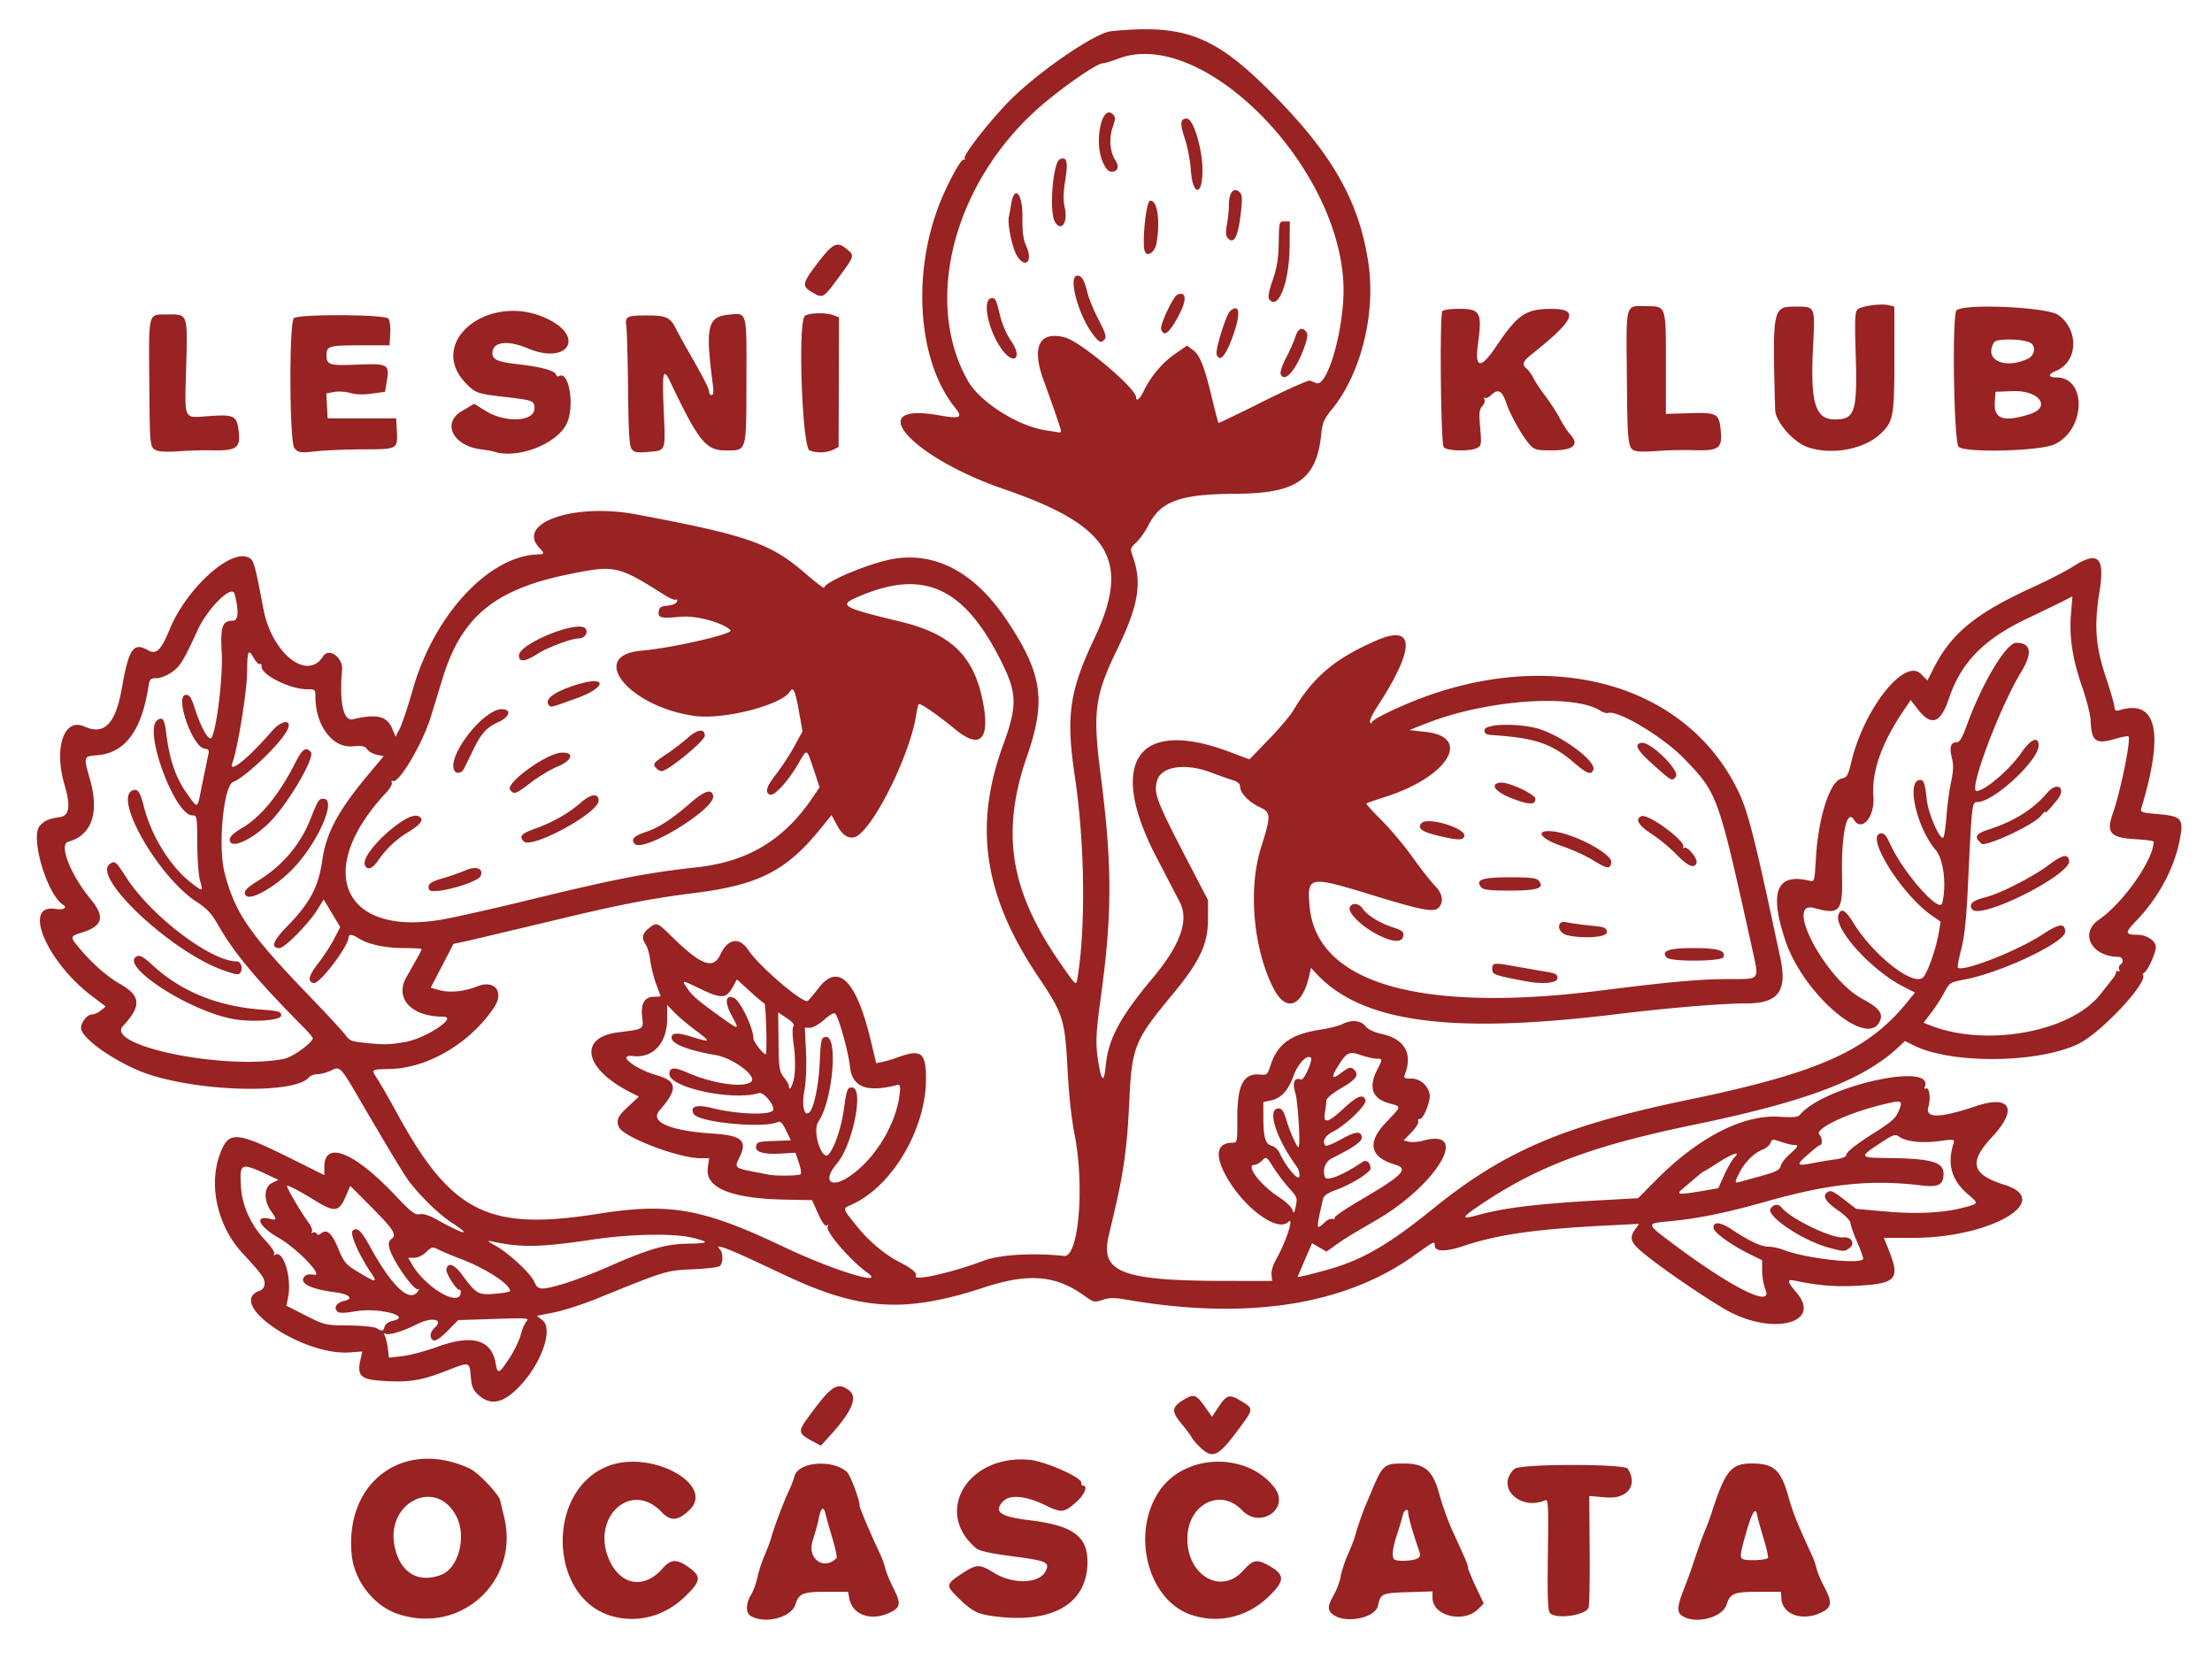 <svg xmlns="http://www.w3.org/2000/svg" width="1000" height="750">
<path fill="#922" d="M179.467 729.487c-10.601-3.698-19.271-14.904-20.448-26.427-3.388-33.168 23.575-52.961 53.339-39.155 3.817 1.77 13.205 11.627 13.803 14.492.312 1.495 1.057 4.655 1.656 7.022 7.415 29.317-19.725 54.055-48.35 44.068zm19.926-17.531c7.888-3.012 11.622-17.098 6.98-26.332-9.07-18.044-32.448-6.388-27.888 13.904 2.597 11.557 10.651 16.345 20.908 12.428zm77.723 18.787c-29.271-7.743-30.655-57.321-1.901-68.079 19.554-7.316 48.41 8.642 36.359 20.106-5.091 4.843-8.442 5.046-12.521.756-14.213-14.949-32.864 3.5-23.072 22.823 5.377 10.612 15.546 11.827 23.467 2.805 3.849-4.383 6.537-4.502 12.018-.532 5.697 4.127 5.433 6.148-1.715 13.099-9.039 8.79-21.006 12.099-32.635 9.023zm62.25-.208c-2.29-1.334-2.23-5.621.134-9.497 1.032-1.692 2.355-5.308 2.94-8.035s2.043-7.192 3.239-9.923 2.545-6.315 2.995-7.965c1.29-4.725 5.512-15.973 7.768-20.695 1.131-2.368 2.349-5.511 2.706-6.984 1.58-6.52 16.956-7.866 23.666-2.071 1.561 1.348 5.802 12.58 5.802 15.368 0 1.034 5.008 12.811 9.517 22.383.777 1.65 1.725 4.35 2.106 6s2.003 5.593 3.605 8.763c3.519 6.962 3.323 8.708-1.232 10.985-8.448 4.224-17.116 1.407-18.607-6.047l-.64-3.202h-9.441c-11.028 0-12.737.685-14.34 5.742-1.882 5.94-13.711 8.969-20.22 5.178zm38.834-26.171c.323-.323-.528-4.336-1.89-8.918s-2.764-9.587-3.115-11.122c-.828-3.622-2.176-2.717-3.025 2.03-.37 2.069-1.601 6.556-2.735 9.972-2.736 8.238 4.879 13.924 10.765 8.038zm70.017 26.146c-6.641-.969-9.121-2.344-15.402-8.535-5.183-5.11-5.084-5.85 1.369-10.138 7.312-4.86 8.493-4.924 15.147-.817 8.799 5.431 20.792 4.965 23.47-.912 1.782-3.91.367-4.52-15.228-6.567-10.116-1.328-14.846-2.384-16.339-3.647-19.403-16.417-3.596-42.527 24.176-39.933 7.285.68 23.941 8.097 23.456 10.445-.137.666.2 1.21.75 1.21 2.316 0 .72 4.02-2.889 7.281-5.567 5.029-6.836 5.17-14.169 1.571-8.443-4.144-15.873-4.92-18.827-1.966-4.826 4.826-1.801 7.126 11.482 8.731 19.697 2.38 26.404 7.165 26.404 18.839 0 19.247-16.254 28.4-43.399 24.44zm90.066-.565c-19.618-6.799-27.157-37.255-13.922-56.246 11.583-16.621 39.231-17.323 51.704-1.314 7.419 9.522-6.314 19.152-14.661 10.281-9.065-9.634-23.22-3.4-24.507 10.794-1.6 17.649 14.511 28.368 25.036 16.656 4.643-5.167 6.379-5.454 12.229-2.027 6.819 3.996 6.669 6.661-.774 13.818-9.641 9.27-22.833 12.291-35.105 8.039zm64.556.113c-2.826-1.98-2.786-3.916.189-9.118 1.313-2.296 2.706-6.063 3.096-8.37s1.844-6.729 3.232-9.825 2.884-6.98 3.323-8.63c.913-3.425 3.524-10.92 4.964-14.25l1.908-4.5c5.527-13.295 6.02-13.75 14.918-13.75 9.624 0 13.254 3.071 16.17 13.681 1.388 5.049 4.035 12.474 5.882 16.5 6.594 14.37 7.095 15.553 7.095 16.775 0 .68 1.612 4.634 3.582 8.785l3.582 7.549-2.556 2.556c-6.531 6.531-20.609 3.061-20.609-5.08v-2.942l-11.038.338c-11.843.363-12.427.626-13.621 6.124-1.2 5.524-14.301 8.232-20.118 4.157zm37.765-25.437c1.688-.903 1.736-1.335.527-4.75-2.161-6.105-4.515-14.381-4.515-15.871 0-2.487-1.946-1.455-2.573 1.365-.336 1.513-1.47 5.339-2.519 8.504-1.963 5.921-2.41 9.91-1.241 11.079 1.021 1.021 8.23.792 10.321-.327zm119.566 25.656c-2.139-1.564-1.847-4.529 1.197-12.163 1.097-2.75 2.896-7.7 3.999-11 2.831-8.47 4.302-12.547 5.775-16 .704-1.65 1.936-5.025 2.738-7.5 6.096-18.815 8.726-22 18.17-22 9.947 0 13.122 2.931 16.533 15.265 1.859 6.721 4.134 12.367 10.572 26.235.766 1.65 1.701 4.35 2.077 6s1.985 5.46 3.576 8.468c3.569 6.748 3.328 9.023-1.191 11.281-8.521 4.256-17.767 1.175-18.278-6.091l-.222-3.154-9.816-.002c-11.414-.002-13.104.657-14.715 5.74-1.937 6.114-14.608 9.168-20.416 4.921zm39.054-25.937c.31-.31-.574-4.313-1.965-8.895s-2.673-9.231-2.849-10.331c-.683-4.258-2.337-1.594-5.176 8.337-2.494 8.727-2.734 10.486-1.536 11.294 1.427.963 10.476.645 11.526-.405zm-98.587 24.799c-.915-1.102-1.135-7.797-.872-26.511.308-21.961.167-24.958-1.148-24.395-11.687 5.001-22.691-6.256-13.894-14.214 2.518-2.278 49.668-2.323 51.129-.049 4.736 7.375-.045 13.804-9.661 12.991l-7.722-.653.188 24.403c.104 13.422-.124 25.159-.506 26.083-1.48 3.579-14.988 5.388-17.513 2.345zm-157.689-74.467c-1.742-1.586-3.636-3.757-4.207-4.825s-2.633-3.85-4.582-6.182c-4.605-5.512-4.506-7.419.55-10.61 4.934-3.115 5.988-2.803 10.057 2.969l3.154 4.474 2.88-4.347c3.766-5.686 4.959-6.006 10.324-2.766 5.56 3.358 5.556 3.586-.178 11.379-10.064 13.678-12.425 14.978-17.997 9.907zm-174.832-2.703c-7.679-4.108-7.733-4.48-1.828-12.506 9.724-13.215 12.468-14.887 17.694-10.777 3.857 3.034 1.142 9.39-8.631 20.203l-4.234 4.684zm-151.638-21.187c-2.684-2.398-3.242-3.7-3.64-8.5-.554-6.686-.572-6.691-10.446-2.804-11.287 4.443-16.944 5.452-27.48 4.901-12.133-.635-13.714-2.017-11.818-10.335l.7-3.07-5.839.418c-21.295 1.523-55.883-22.057-40.778-27.8 1.684-.64 2.439-1.698 2.439-3.417 0-2.429-1.386-4.321-9.935-13.56-11.538-12.469-15.658-31.308-9.975-45.614 3.909-9.84 7.236-9.519 32.66 3.154l14.25 7.103v-3.667c0-12.182 13.441-6.871 31.857 12.589 7.467 7.89 9.112 9.163 11.298 8.745 1.692-.323 4.386.541 7.952 2.55 11.905 6.71 16.289 7.613 6.63 1.367-5.757-3.723-13.978-11.676-19.461-18.827-2.109-2.75-10.21-16.177-22.631-37.509-8.349-14.338-8.581-14.569-12.634-12.547-1.825.911-4.544 1.655-6.042 1.655s-3.27.658-3.937 1.462c-6.09 7.339-46.775 6.718-71.531-1.092-13.813-4.357-31.5-16.313-31.5-21.293 0-2.512 2.901-6.077 4.946-6.077 1.008 0 2.831-.809 4.052-1.798l2.22-1.798-5.859-4.385c-20.825-15.586-32.146-42.194-16.9-39.72 3.403.552 5.59-.533 3.578-1.777-7.374-4.557-15.186-30.912-10.622-35.837 2.239-2.416 3.885-3.125 9.078-3.91 4.269-.645 4.888-4.987 2.074-14.552-4.939-16.788-.242-30.588 8.981-26.385 8.959 4.082 14.114-1.222 16.941-17.429 3.071-17.61 5.239-20.825 11.586-17.183 4.014 2.304 5.961.429 10.259-9.879 7.284-17.47 26.31-35.112 34.709-32.184 3.08 1.074 3.204 1.468 7.472 23.741 3.819 19.93 19.888 32.581 26.924 21.197 2.57-4.158 9.115.535 8.597 6.163-1.328 14.417.595 23.304 4.825 22.299 10.815-2.569 15.439-1.488 17.799 4.16l1.561 3.737 1.893-3.689c1.041-2.029 3.721-10.079 5.956-17.89 9.72-33.969 34.83-60.699 57.182-60.87 2.144-.016 2.208-.698.25-2.656-11.389-11.389 15.029-20.752 43.5-15.416 50.156 9.4 60.746 13.081 76.25 26.503 4.813 4.166 8.75 7.165 8.75 6.664 0-2.704 21.361-11.526 31.847-13.153 18.943-2.939 36.358 6.528 50.386 27.391 16.326 24.28 18.224 36.604 9.506 61.732-11.965 34.486-7.848 60.687 14.654 93.256 7.481 10.828 7.486 10.833 8.047 7.5 3.849-22.871 3.376-61.19-1.129-91.334-4.102-27.451-2.532-38.522 8.883-62.638 16.607-35.085 7.052-50.878-40.693-67.254-42.19-14.471-64.596-39.559-29.94-33.524 10.227 1.781 11.311 1.258 7.438-3.584-16.665-20.833-19.502-60.47-6.625-92.574 3.772-9.405 9.636-20.039 10.69-19.388.503.311.694-.021.424-.737-.592-1.571 12.139-17.702 20.785-26.334 13.069-13.049 38.263-30.238 45.369-30.954 32.388-3.265 46.182 1.767 70.428 25.692 29.157 28.772 41.928 50.895 46.018 79.718 3.212 22.641-3.551 49.521-16.445 65.35-3.739 4.591-4.398 6.13-4.97 11.603-2.119 20.273-11.117 26.572-38.171 26.726-25.638.145-34.355 3.258-39.928 14.257-1.359 2.683-3.8 6.131-5.423 7.663-2.874 2.713-2.916 2.887-1.579 6.677 4.19 11.874 2.437 22.117-7.159 41.832-10.122 20.796-11.112 28.29-7.459 56.469 5.285 40.765 5.29 63.285.024 101.242-2.268 16.35-2.408 21.116-.873 29.926 1.37 7.869 2.459 8.07 3.151.582 1.116-12.081 6.451-22.048 21.276-39.75 12.427-14.839 16.422-25.968 12.264-34.166l-10.579-20.361c-22.537-43.212-8.526-63.338 33.147-47.617l8.861 3.343 8.639-8.917c4.751-4.904 9.764-10.807 11.139-13.117 9.139-15.354 18.826-23.523 37.597-31.707 17.383-7.579 17.73 3.136.941 29.09-3.118 4.82-4.319 7.511-3.613 8.095.582.481.836.57.564.198-.67-.919 5.317-4.224 15.531-8.575 63.2-26.923 126.329-10.369 150.234 39.397 4.489 9.344 7.511 21.337 19.004 75.405 3.167 14.897-.953 20.422-15.244 20.444-11.578.018-34.94 1.96-59.516 4.948-74.772 9.092-114.632 3.614-135.204-18.584l-2.246-2.423-.606 2.774c-3.275 14.984-10.649 17.755-16.484 6.195-9.029-17.886-11.355-44.806-5.479-63.421 4.615-14.62 4.565-15.788-.782-18.301-4.853-2.281-8.699-6.387-8.699-9.287 0-1.182-1.137-2.163-3.25-2.805-1.788-.543-6.308-2.139-10.045-3.547-11.744-4.425-22.641-2.648-24.3 3.963-1.49 5.937-.331 8.821 16.632 41.383l6.463 12.406v8.647c0 11.242-3.725 19.128-16.077 34.04-17.267 20.844-18.381 23.626-19.532 48.749-.896 19.553-2.437 31.085-6.423 48.064l-3.018 12.98c-3.506 15.785 6.578 19.596 52.051 19.67l22 .036-.3-2.827c-.174-1.642.712-4.577 2.113-7 4.327-7.485 8.293-19.678 5.487-16.873-4.866 4.866-20.084-6.309-28.038-20.589-5.383-9.663-4.341-15.211 2.855-15.211 2.098 0 2.171-.37 2.13-10.75-.061-15.51 2.708-20.826 10.447-20.058 2.885.286 3.214-.015 4.585-4.192 3.196-9.74 9.206-14.053 22.426-16.094 4.012-.62 8.51-1.752 9.995-2.516 4.113-2.116 8.369-1.749 10.477.904 1.166 1.467 3.817 2.737 7.358 3.524 10.425 2.316 14.129 8.863 10.427 18.432-.567 1.466-.098 1.75 2.891 1.75 3.933 0 7.299 2.769 8.322 6.845.707 2.818-2.799 11.769-4.472 11.417-.622-.131-.907.347-.633 1.061s-1.103 2.948-3.06 4.963l-3.558 3.664 2.39.6c1.314.33 4.248.099 6.52-.512 21.489-5.786 6.193 19.987-21.362 35.994-12.644 7.345-13.891 8.113-18.411 11.331l-4.02 2.862-3.26-1.904-3.26-1.904-3.274 7.532-3.274 7.686c0 .332 8.846-1.83 15.311-3.741 14.564-4.306 26.525-11.341 45.689-26.872 32.525-26.36 59.146-37.724 116-49.515 58.925-12.22 81.103-22.224 99.129-44.713l2.972-3.708-5.259-2.665c-14.364-7.279-31.372-26.024-29.361-32.361 1.074-3.383 3.158-2.368 6.554 3.191 9.416 15.414 28.115 29.854 31.996 24.708 2.166-2.872 5.628-12.904 6.788-19.672l.894-5.213-3.947-2.735c-13.663-9.469-30.32-36.111-23.215-37.131 1.61-.231 2.545.797 4.343 4.774 5.71 12.634 22.22 31.451 23.478 26.759 2.093-7.809.683-19.858-2.801-23.928-8.785-10.264-13.597-31.812-7.103-31.812 1.645 0 2.144 1.522 3.02 9.229.74 6.508 6.334 18.891 7.519 16.646.399-.756 1.016-5.2 1.37-9.875s1.28-11.485 2.057-15.133c1.059-4.972 1.152-7.659.374-10.727-1.23-4.847-.579-7.14 2.027-7.14 1.458 0 2.551-1.797 4.716-7.75 6.976-19.18 17.809-37.25 22.331-37.25 6.725 0 7.496 4.527 2.244 13.171-9.845 16.205-23.956 53.829-20.189 53.829 3.673 0 15.05-9.713 20.204-17.25 4.287-6.269 7.858-7.78 7.858-3.327 0 6.77-20.301 25.535-27.66 25.567-2.483.011-2.523.355-4.27 37.509-.717 15.251-1.547 23.167-3.03 28.915-1.124 4.353-1.819 8.139-1.546 8.412 2.169 2.169 27.213-7.654 38.35-15.043 7.378-4.895 10.155-5.207 10.155-1.142 0 4.744-28.766 18.406-45.395 21.561-6.633 1.258-6.889 1.42-9.188 5.796-1.301 2.476-3.954 6.583-5.895 9.128l-3.53 4.627 2.755 1.1c25.411 10.146 63.881 3.134 77.279-14.087l5.537-7.028c.791-.969 1.439-2.233 1.439-2.809s.445-.773.989-.437c.552.341.743-.03.432-.84-.306-.798-.076-1.748.511-2.111 1.709-1.056 1.232-3.541-.682-3.552-12.347-.069-17.967-10.649-8.952-16.851 10.939-7.526 24.702-27.164 24.702-35.247 0-.35-3.595-.844-7.988-1.098-11.584-.671-13.543-2.818-10.51-11.522 3.656-10.495 8.363-33.741 7.09-35.014-.244-.244-2.981.294-6.082 1.196-8.793 2.556-10.638 1.14-11.01-8.454-.096-2.475-1.809-9.232-3.807-15.016-4.421-12.799-5.931-22.674-5.062-33.099l.657-7.876-3.893 1.988c-2.141 1.093-9.572 4.691-16.513 7.994-19.724 9.388-29.956 19.853-35.466 36.275-3.769 11.231-7.983 12.642-14.076 4.714l-3.156-4.106-2.933 4.313c-10.23 15.043-14.823 28.045-13.956 39.508.683 9.028-5.27 16.005-8.793 10.305-3.228-5.223-5.764 6.752-5.37 25.358.341 16.11-1.051 17.736-12.474 14.564-14.106-3.917 4.949 32.171 21.69 41.078 7.724 4.109 9.652 6.766 7.639 10.527-6.161 11.512-34.467-13.045-42.451-36.83-7.477-22.275-3.984-30.826 11.062-27.08 2.004.499 2.124.047 2.723-10.298 1.07-18.489 6.377-34.909 11.621-35.958 2.432-.486 2.895-1.287 4.419-7.64 5.737-23.903 23.924-46.962 31.33-39.721l3.07 3.001 2.788-5.511c8.054-15.918 19.229-24.987 45.51-36.932 6.357-2.889 14.128-6.897 17.269-8.907 11.603-7.422 14.726-4.53 12.182 11.283-2.476 15.389-1.786 24.66 2.869 38.544 2.025 6.039 3.768 12.028 3.874 13.308.153 1.844.613 2.198 2.22 1.705 16.952-5.203 20.371 9.874 10.005 44.119-.603 1.992-.181 2.154 7.34 2.81 10.671.931 11.725 2.043 10.166 10.724-2.425 13.496-9.61 26.959-20.295 38.029-4.713 4.883-4.561 5.824.943 5.824 4.234 0 8.369 2.75 8.369 5.566 0 2.61-3.556 10.476-5.22 11.546-.523.337-.8.822-.616 1.079 2.399 3.34-19.055 26.234-29.164 31.121-18.209 8.803-57.234 9.213-74.276.782l-4.154-2.056-2.535 2.393c-16.03 15.132-41.406 24.812-93.035 35.489-44.721 9.249-69.274 18.308-94.322 34.801-10.91 7.184-11.475 8.321-2.955 5.949 11.675-3.251 27.102-5.104 55.488-6.663l16.711-.918 8.289-8.36c18.937-19.099 39.156-29.488 55.414-28.473 6.52.407 8.577.206 9.52-.931 10.693-12.885 60.821-24.103 56.417-12.626-.296.772-.107 1.137.42.811 1.588-.982 2.365 4.452 1.186 8.295-1.622 5.284 5.098 5.176 21.554-.348 15.604-5.238 19.028 1.29 7.292 13.901-10.763 11.565-9.383 17.009 5.487 21.647 22.736 7.092-6.198 23.995-41.073 23.995h-13.398l2.108 5.25c5.463 13.603 3.722 15.495-15.138 16.459-9.266.473-17.195-.212-27.25-2.356-3.651-.779-3.468.448.814 5.451 11.816 13.804-10.96 19.524-31.564 7.927-8.351-4.7-25.514-16.298-34.75-23.481-8.803-6.846-9.727-8.696-6.586-13.182l1.665-2.376-13.915.698c-32.692 1.641-50.074 4.116-65.524 9.329-7.926 2.675-12.891 2.583-12.891-.239 0-2.132-.128-2.071-9.284 4.479-31.647 22.637-75.943 29.418-130.314 19.95-5.222-.909-7.456-.882-10.525.131-3.719 1.227-4.092 1.144-8.239-1.834-13.045-9.368-25.202-10.38-45.362-3.774-35.592 11.663-55.8 10.488-89.275-5.188l-15-7.016c-12.892-6.02-17.822-7.651-15.2-5.029 1.572 1.572 1.541 6.282-.05 7.559-.687.552-6.2 1.213-12.25 1.468-11.86.501-11.924.521-43.362 13.282-6.249 2.537-14.895 5.321-19.213 6.187l-7.851 1.575 2.577 2.027c4.751 3.737-.016 18.332-9.393 28.762-7.719 8.586-13.731 10.169-19.395 5.109zm14.107-17.242c2.073-3.208 4.276-7.844 4.895-10.303s1.809-5.154 2.643-5.988c1.357-1.357-.206-1.461-14.745-.983l-16.263.535-4.78 4.864c-2.959 3.011-5.34 4.649-6.25 4.3-2.077-.797-1.823-3.72.506-5.829 4.167-3.771-1.456-4.848-7.967-1.526-5.933 3.027-12.912 5.183-14.2 4.387-.808-.5-.903-.142-.318 1.203.457 1.053 1.035 3.64 1.283 5.749l.451 3.835 6.137-.703c3.375-.387 10.412-2.26 15.637-4.162 15.992-5.822 24.635-3.342 26.484 7.598.839 4.963 1.572 4.627 6.486-2.976zm-56.707-13.82c.293-1.121 1.769-2.174 3.617-2.579 9.185-2.017-6.218-6.104-16.496-4.377-5.488.922-7.681.951-8.519.113-1.767-1.767-.299-4.008 3.117-4.759 4.531-.995 2.273-3.084-4.248-3.93-11.079-1.436-16.229-4.067-13.768-7.032.824-.993 2.217-1.265 4.372-.852 4.714.903-7.611-11.922-16.116-16.77-8.978-5.117-11.184-10.384-3.545-8.467 2.878.722 2.901.164.149-3.7-3.38-4.747-3.117-10.802.547-12.584l2.872-1.397-2.872-1.352c-14.297-6.732-14.679-6.618-14.081 4.219.485 8.786 4.48 17.584 11.198 24.665 2.508 2.643 4.254 5.3 3.88 5.905-.4.648-.221.815.438.409 3.639-2.249 7.53 10.347 5.861 18.974l-.792 4.093 8.691 4.407c8.595 4.359 8.808 4.408 19.381 4.506 5.883.055 11.559.603 12.621 1.22 2.667 1.548 3.124 1.46 3.692-.713zm624.251-16.728c-.832-1.992-1.513-5.789-1.513-8.437v-4.815l-6.25-3.099c-8.095-4.013-15.75-9.636-15.75-11.568 0-2.976 3.094-2.68 8.334.8 7.917 5.257 13.247 7.741 16.606 7.741 1.661 0 4.716.655 6.79 1.456 9.727 3.757 33.58 6.567 35.916 4.232.279-.279-.878-3.66-2.569-7.515s-3.097-7.833-3.123-8.841c-.026-1.035-2.225-3.355-5.055-5.332-6.27-4.382-7.828-6.847-5.433-8.598 1.47-1.075 2.539-.623 7.377 3.116l5.658 4.373 13 1.167c14.091 1.265 26.179.698 35.194-1.65 7.405-1.929 7.359-1.814 2.444-6.021-7.513-6.431-9.569-13.541-6.64-22.966.628-2.022.457-2.056-6.176-1.204-8.056 1.035-14.774.373-18.058-1.779-2.254-1.477-2.696-1.333-9.315 3.027-8.993 5.925-8.816 6.332 2.801 6.436 20.527.184 26.25 1.721 26.25 7.051 0 5.058-2.289 6.3-9.886 5.363-22.711-2.799-41.69-.846-70.153 7.217-18.557 5.257-31.102 7.797-44.733 9.058-9.829.909-9.816.948 3.541 10.886 26.337 19.595 44.278 28.359 40.745 19.902zm28.61-18.956c-12.104-3.255-28.852-14.634-26.216-17.811 1.663-2.004 3.478-2.056 5.063-.147 4.218 5.082 22.535 13.873 27.731 13.31 3.604-.391 5.515 2.81 2.857 4.784-2.314 1.718-2.553 1.715-9.435-.136zm-618.457 20.078c0-.825-.219-1.281-.487-1.013-.904.904-6.335-7.442-5.994-9.212.659-3.421 3.521-2.444 7.102 2.424 6.399 8.699 7.289 9.21 14.963 8.58 3.713-.305 6.75-.857 6.75-1.228 0-2.992-10.571-9.971-21.457-14.165-4.424-1.705-9.33-3.763-10.902-4.575-2.695-1.391-3.014-1.327-5.555 1.106-1.563 1.498-3.851 2.582-5.447 2.582h-2.752l1.807 3.076c6.359 10.828 21.973 19.657 21.973 12.424zm-19.065-.75c.396-.687.38-.945-.035-.572-1.623 1.457-11.696-12.792-13.138-18.583-.55-2.209-.295-3.219 1.064-4.212 2.443-1.787.754-4.312-10.294-15.382l-8.482-8.5-1.912 4.475c-3.136 7.337-5.018 7.648-13.769 2.275-7.427-4.559-12.417-7.166-12.876-6.727-.452.433 6.37 12.101 9.492 16.233 1.353 1.791 2.141 3.773 1.75 4.405-.422.683-.27.877.376.478.597-.369 1.382-.192 1.744.394.46.745 1.068.725 2.021-.066 2.578-2.14 4.921-.072 7.752 6.842 2.515 6.142 3.353 7.164 8.414 10.257 8.836 5.4 9.587 5.474 6.325.625-5.5-8.174-9.573-17.55-8.215-18.908 1.868-1.868 3.872-.095 7.588 6.718 10.338 18.951 18.604 26.492 22.196 20.25zm65.95-3.108c4.372-1.297 13.176-4.657 19.566-7.467 18.611-8.185 26.103-10.376 36.032-10.536 9.892-.16 10.329-.713 2.147-2.719-8.364-2.05-28.083-1.686-44.797.827-23.988 3.608-32.862 3.743-46.5.708-1.479-.329-.594.476 2.17 1.972 6.079 3.292 16.24 12.733 17.827 16.564 1.534 3.704 3.019 3.775 13.554.65zm136.949-4.877c-7.851-5.682-19.174-18.866-17.931-20.877.472-.763.316-.935-.43-.475-.765.473-2.115-1.38-3.905-5.36l-2.734-6.084-13-.287c-23.74-.524-35.362-5.379-34.144-14.263l.606-4.42h-3.821c-10.095 0-35.342-9.678-37.019-14.19-1.217-3.275-.501-4.754 4.593-9.486l4.495-4.176-4.15-2.117c-20.695-10.558-23.388-24.669-5.141-26.945 11.633-1.451 11.45-1.33 10.768-7.088-.702-5.929 1.129-8.998 5.371-8.998 1.619 0 2.943-.113 2.943-.25s-.877-2.557-1.949-5.377-2.262-7.545-2.644-10.5-1.305-6.26-2.051-7.345c-2.029-2.952-1.652-5.149 1.279-7.455 3.626-2.852 3.81-2.789 10.203 3.488 13.477 13.234 18.945 15.309 22.175 8.412 3.459-7.385 8.602-8.178 12.749-1.966 4.671 6.995 23.173 22.993 26.593 22.993.29 0 2.606-2.7 5.145-6 8.936-11.613 17.147-3.188 23.662 24.277l2.319 9.777 3.01-.64c1.655-.352 4.81-1.301 7.01-2.109 10.274-3.772 12.5-2.041 12.5 9.724 0 22.647-15.078 48.404-33.224 56.757-4.665 2.147-4.777 1.511 1.703 9.642 5.662 7.106 13.013 13.275 20 16.785 4.969 2.496 7.644 4.779 6.939 5.921-1.618 2.618 16.255-1.344 30.583-6.78 7.337-2.783 22.316-3.674 36.449-2.168 6.572.701 9.332-31.606 4.7-55.022-1.355-6.851-2.599-18.325-3.144-29-1.162-22.777-1.998-25.462-13.022-41.828-24.812-36.833-29.622-68.263-16.101-105.202 6.719-18.356 6.416-23.902-2.21-40.367-16.615-31.717-34.861-39.187-64.114-26.25-8.088 3.577-6.175 4.632 19.674 10.85 22.786 5.482 33.043 15.154 37.256 35.133 3.787 17.96-.749 23.074-12.152 13.702-8.477-6.967-16.193-12.25-16.682-11.422-.234.396-.754 2.744-1.156 5.219-2.658 16.355-16.423 45.383-25.286 53.325-3.579 3.207-7.333 1.881-10.311-3.641l-2.597-4.816-5.219 6.433c-15.226 18.766-27.85 25.189-56.56 28.774-20.363 2.543-35.541 5.542-68.027 13.442l-33.558 7.961-7.558 1.638-5.155 9.914-5.155 9.914 4.141 1.115c4.623 1.245 11.208.556 17.057-1.784 7.716-3.087 12.126 2.509 7.487 9.503-10.552 15.908-29.575 27.301-46.512 27.856-9.777.321-9.237-.159-5.855 5.198 1.504 2.382 5.229 8.907 8.279 14.5 24.679 45.257 41.271 53.644 90.719 45.857 32.93-5.186 47.544-2.586 84.608 15.049 21.848 10.396 46.336 17.924 37.5 11.528zm206.757-22.79c1.195-1.113 2.746-1.805 3.446-1.536s1.166.03 1.035-.531 4.992-4.077 11.385-7.815c19.492-11.396 22.332-14.278 15.951-16.19-11.439-3.427-12.829-9.932-4.085-19.115 7.164-7.524 7.082-7.088 1.614-8.55-7.854-2.101-9.718-7.171-5.603-15.239 2.503-4.906 2.497-5-.322-5-1.277 0-4.438-.721-7.024-1.602-5.419-1.847-6.361-1.406-10.29 4.818-3.32 5.259-2.942 6.462 1.069 3.403 3.916-2.987 4.865-3.17 6.462-1.245 1.863 2.245.36 4.139-6.449 8.121-3.695 2.161-6.451 4.46-6.457 5.388-.006.89-.29 3.306-.631 5.368-.888 5.375 1.25 4.933 8.469-1.75 6.145-5.689 8.773-6.707 9.879-3.825.78 2.032-8.725 11.274-14.76 14.353-3.666 1.87-5.053 4.531-3.283 6.301.364.364 3.542-.948 7.062-2.917 6.593-3.687 9.276-3.861 9.276-.602 0 1.751-4.12 4.564-13.465 9.194-3.018 1.495-4.411 5.27-3.154 8.545.791 2.061 8.256-.96 16.898-6.839 1.841-1.253 3.67.201 3.706 2.946.023 1.716-8.561 7.082-15.202 9.504-4.132 1.506-5.953 2.731-6.291 4.23-3.22 14.277-3.218 14.296.765 10.586zm-16.005-15.352c-2.073-2.268-5.257-6.457-7.074-9.31-3.268-5.13-3.326-5.165-5.241-3.25-1.065 1.065-2.611 1.937-3.437 1.937-4.286 0 2.774 9.281 11.123 14.622 2.878 1.841 5.569 4.366 5.981 5.612.666 2.014.842 1.836 1.583-1.611.775-3.603.568-4.167-2.936-8zm186.819 1.158l7.108-1.219 2.737-6.036c1.505-3.32 3.522-6.821 4.482-7.781 3.196-3.196-.721-1.982-7.276 2.255-3.404 2.2-6.355 4-6.559 4s-1.876 1.316-3.716 2.924l-5.846 4.967c-3.161 2.583-1.658 2.731 9.071.891zm-386.775-5.868c12.189-7.5 22.669-24.56 23.903-38.913.233-2.706-.039-3.413-1.199-3.116-13.93 3.566-20.429.993-21.399-8.471-.666-6.503-5.023-22.099-6.654-23.819-.502-.529-2.544.616-4.906 2.75-2.266 2.048-5.093 3.656-6.424 3.656h-2.377l.516 10.88c.315 6.656.039 13.408-.713 17.392-1.228 6.51-.268 11.603 1.931 10.244 2.169-1.341 4.454-11.685 4.974-22.516.521-10.855.674-11.517 2.732-11.81 5.743-.818 3.168 28.831-3.325 38.283-2.937 4.275 1.689 18.427 4.776 14.614 2.756-3.404 5.617-12.042 6.797-20.522 1.2-8.624 1.555-9.564 3.612-9.564 5.607 0 .372 26.141-6.925 34.582-6.14 7.102-3.149 11.148 4.68 6.331zm413.38-.918c6.682-1.854 8.279-2.68 8.741-4.52.311-1.239 2.144-3.638 4.074-5.333 3.971-3.486 4.245-4.136 1.759-4.157-.962-.008-3.55-.643-5.75-1.411-3.726-1.3-4.05-1.264-4.723.53-.398 1.059-1.973 2.398-3.5 2.975-3.742 1.414-8.049 5.622-10.368 10.132-2.352 4.573-2.372 5.152-.158 4.538l9.926-2.753zm-210.126-4.311c-9.416-12.8-13.561-26.184-8.109-26.184 1.486 0 2.325 1.287 3.583 5.5 1.533 5.134 4.602 12 5.363 12 1.002 0-.145-20.227-1.378-24.304-1.496-4.947-.49-7.396 2.581-6.278 1.345.49 5.577-9.196 4.35-9.955-1.986-1.227-5.79 2.86-7.804 8.384-2.433 6.672-5.623 10.092-10.321 11.065l-3.315.687.026 6.95c.034 9.153.904 12.09 3.794 12.816 1.285.323 2.902 1.825 3.592 3.339 2.837 6.226 8.563 12.945 8.917 10.464.181-1.265-.395-3.283-1.278-4.484zm-224.127 3.441c.297-.481-.129-2.844-.948-5.25l-1.489-4.375-5.569.347c-8.632.538-12.608-.488-12.229-3.154.286-2.011.953-2.217 8.029-2.485l7.717-.291-2.179-4.484c-1.612-3.318-2.579-4.302-3.717-3.783-6.565 2.994-36.005.15-38.052-3.676-1.834-3.426 1.235-4.412 8.263-2.656 12.156 3.038 27.751 3.372 27.751.596 0-2.742-4.589-7.939-6.5-7.361-11.99 3.626-40.5-2.45-40.5-8.631 0-3.088 2.232-3.236 8.299-.553 11.327 5.009 25.759 6.996 28.763 3.96 2.529-2.557-8.374-10.612-16.203-11.971-12.671-2.199-19.859-5.049-19.859-7.874 0-2.26 2.657-2.382 8.983-.413 8.883 2.765 9.053 2.489 1.805-2.93-3.574-2.672-7.913-6.338-9.643-8.148l-3.145-3.291v6.247c0 10.958-6.384 17.924-15.457 16.865-7.61-.888.633 5.76 10.769 8.685 9.335 2.694 9.609 6.313 1.204 15.931-4.507 5.158 4.827 9.198 24.082 10.425 13.376.852 15.96 3.296 11.861 11.222-2.029 3.923-1.564 4.432 5.262 5.759l7.779 1.527c3.914.789 14.391.621 14.923-.24zm458.278-5.063c2.64-.516 6.937-1.219 9.549-1.561 2.644-.347 4.754-1.15 4.759-1.812.012-1.524 4.096-4.731 14.178-11.132 6.371-4.045 8.374-5.905 9.56-8.879 2.025-5.076 1.721-5.172-8.416-2.651-15.257 3.794-29.858 10.848-27.447 13.259 1.253 1.253 1.519 4.704.365 4.735-.413.011-3 2.019-5.75 4.462-5.387 4.784-5.026 5.188 3.201 3.58zm-461.118-39.812c.402-3.179.248-9.102-.345-13.248-.659-4.611-.716-7.927-.147-8.612.622-.75-.357-1.963-2.996-3.709l-3.921-2.595.163 13.232c.149 12.072.36 13.482 2.413 16.092 1.238 1.573 2.25 3.249 2.25 3.725 0 3.509 2-.273 2.583-4.885zm-230.858-7.155c3.631-.703 11.933-6.51 13.058-9.133.156-.363-1.458-2.416-3.586-4.561-21.449-21.626-31.867-34.021-38.813-46.178-3.379-5.915-5.263-7.991-10.06-11.092-17.26-11.156-37.872-47.021-28.984-50.432 2.33-.894 3.381.619 5.077 7.3 3.365 13.261 11.908 27.091 21.21 34.338 5.52 4.301 5.673 4.268 4.171-.894-.631-2.169-1.181-9.679-1.223-16.688-.074-12.431-.13-12.745-2.271-12.75-7.845-.019-21.963-37.895-15.976-42.863 2.381-1.976 3.417-.692 4.123 5.109 1.588 13.032 4.427 21.092 10.202 28.958 4.337 5.908 3.862 6.349 6.222-5.761l2.62-12.617c.581-2.277.337-2.718-1.657-3-5.596-.792-13.665-24.331-8.341-24.331 1.585 0 2.445 1.393 4.163 6.741 2.692 8.379 6.314 14.559 7.394 12.618 2.348-4.219 5.16-27.752 4.576-38.295-.668-12.061.212-14.565 5.118-14.565 2.449 0 2.693-4.892.611-12.25-1.167-4.125-11.969 6.495-16.454 16.176-6.717 14.5-8.02 16.626-11.836 19.324-2.187 1.546-5.223 2.75-6.935 2.75-2.748 0-3.102.366-3.631 3.75-3.127 20.004-10.56 30.01-23.065 31.047-6.347.526-6.349.532-3.44 10.703 4.395 15.367.906 25.499-9.791 28.44-4.336 1.192 1.09 14.99 10.246 26.053 6.641 8.025 5.384 12.178-4.59 15.166-4.351 1.304-4.599 1.893-2.115 5.023 6.111 7.699 13.507 14.397 19.941 18.057 9.419 5.359 9.732 9.951 1.297 19.005-8.331 8.942 45.976 20.03 72.738 14.851zm-23.65-18.165c-20.646-4.132-51.667-24.803-42.501-28.32 1.153-.442 3.181.758 6.459 3.825 12.817 11.989 29.368 18.826 49.277 20.358 8.287.638 9.189.903 9.189 2.707 0 2.294-13.731 3.17-22.425 1.43zm-3.867-21.956c-23.654-8.405-59.869-42.505-51.065-48.083 2.261-1.432 2.593-1.149 7.449 6.36 11.196 17.311 38.122 37.75 49.731 37.75 1.749 0 2.84 2.41 2.038 4.5-.717 1.869-1.566 1.814-8.154-.526zm245.589 26.527c-.163-6.325-.541-11.5-.839-11.5s-3.223-2.441-6.5-5.424l-5.958-5.423-1.409 2.673c-3.213 6.094-5.25 6.322-14.951 1.673-8.874-4.253-8.649-4.243-6.013-.25 2.205 3.341 4.803 5.549 15.626 13.282 7.917 5.657 8.025 5.626 4.309-1.234-3.166-5.845-2.722-9.274 1.01-7.813 2.911 1.139 8.928 13.576 8.928 18.453 0 1.46 4.432 7.062 5.587 7.062.279 0 .373-5.175.21-11.5zm-163.549 6.022c9.433-1.541 24.535-11.523 17.434-11.523-14.341 0-21.996-8.243-16.571-17.844l5.043-8.937c1.016-1.804 1.846-3.492 1.846-3.75s-3.713-.474-8.25-.48c-8.319-.011-16.211-1.751-20.404-4.498-2.776-1.819-4.327-1.904-4.403-.241-.189 4.137-13.093 21.06-15.679 20.562-3.044-.586-2.451-3.222 2.021-8.981 2.392-3.08 5.598-8.015 7.126-10.966l2.777-5.365-3.731-6.229-3.731-6.229-2.953 4.729c-3.916 6.27-14.744 17.229-17.024 17.229-4.138 0-3.02-3.176 3.462-9.834 10.383-10.666 14.139-17.763 15.903-30.052 1.743-12.138 7.209-22.329 20.519-38.254l7.221-8.64-3.087-.617c-1.698-.34-3.664-1.441-4.369-2.447-1.059-1.511-2.255-1.749-6.873-1.366-8.841.733-16.523-9.554-16.523-22.128 0-3.564-.1-3.662-3.75-3.668-7.864-.012-20.935-6.584-20.613-10.364.075-.885-.266-1.36-.759-1.055s-1.68-.822-2.637-2.504c-2.659-4.672-3.046-3.861-3.156 6.615-.089 8.481-4.359 34.653-6.612 40.523-2.118 5.519 7.106-1.864 17.763-14.219 4.729-5.482 9.807-5.559 6.797-.103-3.54 6.417-18.837 20.946-24.2 22.985-4.402 1.673-7.012 29.162-3.906 41.127 4.73 18.22 11.105 27.463 38.599 55.961 7.715 7.997 14.944 15.824 16.065 17.395 1.843 2.582 2.8 2.929 9.973 3.619 7.897.759 9.54.715 16.683-.452zm-71.581-66.189c-1.618-1.618-.257-3.302 5.583-6.904 10.681-6.588 18.76-16.036 23.233-27.171 3.779-9.408 3.999-9.758 6.126-9.758 6.267 0-2.563 20.067-14.014 31.849-7.705 7.928-18.693 14.22-20.928 11.985zm-7.111-24.243c-1.067-1.726.522-3.6 5.587-6.59 8.293-4.895 16.656-15.235 23.85-29.485 3.062-6.067 4.778-7.201 6.944-4.591 1.888 2.275-9.542 22.047-17.854 30.886-6.985 7.427-16.784 12.6-18.527 9.781zm619.944 67.055c31.429-3.975 44.585-5.138 58.191-5.142 13.54-.004 13.014.732 9.813-13.743-15.432-69.776-15.526-70.039-30.596-85.736-9.493-9.889-30.159-22.315-34.597-20.803-.654.223-2.229-.254-3.5-1.059-12.198-7.725-51.383-4.907-78.287 5.63l-8.024 3.142 7.494.848c20.998 2.377 9.938 20.295-18.071 29.277-4.633 1.485-8.605 2.862-8.829 3.06s2.871 3.626 6.877 7.62 10.33 11.536 14.056 16.761 8.224 10.965 9.998 12.756c3.444 3.478 4.143 7.132 1.884 9.854-2.003 2.413-7.521 1.393-30.255-5.594-28.557-8.776-29.507-8.599-28.215 5.271 3.238 34.772 50.144 48.219 132.062 37.857zm-34.5-4.177c-14.259-2.714-15-2.988-15-5.54 0-2.901.637-2.955 11.5-.963l13 2.26c4.059.644 5 1.168 5 2.784 0 2.319-6.532 2.976-14.5 1.459zm63.795-10.715c-2.508-3.022 1.005-4.253 12.136-4.253 11.1 0 14.738 1.092 13.592 4.079-.774 2.016-24.069 2.173-25.728.174zm-130.302-10.165c-7.223-3.609-13.855-9.982-12.921-12.416.891-2.322 4.021-2.091 5.784.427 2.183 3.117 7.654 6.537 13.536 8.461 4.323 1.414 5.161 2.066 4.91 3.823-.46 3.224-4.479 3.119-11.309-.294zm85.83.215c-2.854-.555-4.704-2.867-3.924-4.9.498-1.297 1.373-1.471 4.362-.871 2.057.413 6.664 1.025 10.24 1.359 5.76.539 6.536.864 6.819 2.858.319 2.247-9.472 3.116-17.497 1.554zm-39.323-21.804c-2.811-3.387.405-4.5 13-4.5 9.229 0 12.023.322 13 1.5 2.811 3.387-.406 4.5-13 4.5-9.229 0-12.023-.322-13-1.5zm50.574-12.216c-3.259-2.013-9.559-4.876-14-6.362-10.314-3.453-12.687-7.687-3.713-6.624 9.606 1.138 26.497 10.241 25.944 13.982-.465 3.144-1.787 2.984-8.231-.995zm37.587-2.71c-2.901-2.985-7.945-7.147-11.209-9.25-5.882-3.789-7.555-6.771-4.464-7.957 3.105-1.191 20.323 11.513 18.845 13.904-.353.571-.163.743.421.382 1.457-.901 6.298 5.047 5.597 6.875-1.046 2.726-3.885 1.505-9.19-3.954zm-107.161-8.256c-7.856-1.82-10.188-3.558-7.877-5.87 2.929-2.929 20.556 2.618 19.237 6.054-.697 1.816-2.877 1.781-11.361-.184zm32.5-17.158c-7.214-2.836-9.686-6.275-4.994-6.947 3.591-.515 15.994 5.198 15.994 7.366 0 2.831-3.027 2.716-11-.419zm64.5-14.848c-7.604-6.766-9.132-9.578-5.486-10.1 4.139-.593 17.598 12.744 15.46 15.32-1.747 2.105-1.734 2.113-9.974-5.219zm-36.5-1.51c-9.657-8.241-17.488-10.861-36-12.045-3.248-.208-4-.632-4-2.256 0-2.702 13.225-3.303 22.965-1.044 10.409 2.414 27.753 14.928 26.221 18.919-.993 2.587-2.784 1.89-9.187-3.573zm-510.765 71.203c6.097-1.098 23.163-4.943 37.925-8.545 39.608-9.665 54.202-12.512 76.84-14.994 22.997-2.521 39.324-12.379 52.285-31.568l3.109-4.603-2.697-8.144c-3.201-9.667-2.853-9.549-7.009-2.37-4.49 7.754-10.75 14.602-12.674 13.864-2.519-.967-1.735-3.529 2.898-9.478 2.427-3.116 6.068-8.703 8.092-12.416l3.68-6.751-1.71-9.499c-1.612-8.955-2.511-10.867-3.986-8.48-3.805 6.157-29.97 12.855-43.088 11.03-29.764-4.14-48.626-27.435-23.9-29.518 13.59-1.145 41.757-7.608 40.152-9.213-3.509-3.509-15.639-6.782-22.652-6.111-8.921.853-10.243.522-9.82-2.453.256-1.801 1.057-2.316 3.984-2.56 2.106-.175 3.908-.942 4.239-1.802.316-.823.146-1.232-.377-.909s-2.702-.517-4.841-1.867c-21.525-13.588-22.739-13.859-43.376-9.679-33.689 6.823-48.744 19.171-57.287 46.984l-5.392 17.579c-3.731 12.176-14.642 30.537-17.206 28.953-.495-.306-.68.029-.41.745s-.843 2.721-2.472 4.456c-33.163 35.304-19.629 65.511 25.695 57.35zm-6.356-13.456c-.909-2.369.406-3.43 6.421-5.178 3.135-.911 7.69-2.51 10.124-3.553 4.766-2.043 8.061-.829 6.784 2.499-1.252 3.262-22.31 8.888-23.329 6.232zm-29.044-11.115c-2.015-5.25 18.565-24.219 24.01-22.13 3.059 1.174 1.692 3.53-4.095 7.055-5.923 3.608-10.277 7.726-14.159 13.392-2.399 3.501-4.789 4.2-5.755 1.683zm121.907-9.64c-1.684-2.03-.265-3.47 5.275-5.35 5.866-1.991 11.65-5.775 20.187-13.206 6.185-5.383 9.452-6.38 10.088-3.078 1.15 5.972-31.87 26.068-35.549 21.634zm-50.068-1.018c-2.253-2.253-1.133-3.522 5.075-5.751 8.136-2.921 15.338-7.028 20.881-11.908 4.431-3.9 7.869-4.226 7.869-.747 0 5.532-30.243 21.988-33.825 18.406zm-6.146-23.24c-2.434-2.933 16.3-16.569 23.198-16.885 6.048-.277 4.957 3.491-1.825 6.302-3.127 1.296-8.53 4.537-12.007 7.202-6.921 5.304-7.574 5.54-9.366 3.381zm-25.487-9.403c-2.261-7.124 13.673-27.131 21.608-27.131 4.625 0 3.786 3.485-1.4 5.817-5.475 2.462-7.899 5.188-11.721 13.183l-3.925 8c-1.245 2.283-3.855 2.358-4.562.131zm91.658-.331c-1.904-1.904-1.52-2.481 4.177-6.262 2.957-1.963 7.467-5.409 10.022-7.658 4.397-3.87 7.601-4.239 7.601-.876 0 2.34-16.678 15.995-19.537 15.995-.585 0-1.603-.54-2.263-1.2zm-48.475-28.409c-2.697-2.697 2.06-6.294 12.615-9.538 13.775-4.234 13.367 1.338-.46 6.284-11.48 4.106-11.34 4.069-12.156 3.254zm-13.725-22.658c0-5.339 26.721-16.184 30.035-12.191 1.481 1.785-.313 4.458-2.993 4.458-3.24 0-14.062 4.057-18.745 7.026-5.719 3.627-8.298 3.847-8.298.708zm245-101.558c0-.853-2.61-8.482-7.926-23.167-5.426-14.988-1.732-22.147 9.822-19.036 7.139 1.922 32.104 22.968 32.104 27.064 0 2.155 1.737.738 3.416-2.787 3.149-6.612 8.418-12.892 14.096-16.802l5.529-3.808 2.718 2.029c3.15 2.352 5.101 7.331 8.627 22.022 1.395 5.81 2.673 10.701 2.841 10.869s9.258-4.185 20.2-9.672 20.497-9.733 21.234-9.432l2.749 1.118c5.262 2.136 13.025-25.92 12.321-44.522-2.059-54.337-64.051-116.59-101.73-102.158-3.025 1.159-6.225 2.107-7.112 2.107-2.432.001-16.665 9.733-26.84 18.354-39.905 33.808-54.823 88.49-34.139 125.139 5.405 9.577 22.354 20.4 35.091 22.407l6.25.984c.413.064.75-.254.75-.708zm99.348-25.71c-.324-.844.761-4.107 2.411-7.25s3.539-7.402 4.198-9.465c1.24-3.88 2.982-4.733 4.913-2.406.831 1.001.69 2.591-.554 6.242-3.682 10.805-9.253 17.348-10.968 12.879zm-125.767-10.77c-6.298-8.257-9.437-22.858-5.049-23.486 1.758-.252 2.261.687 3.736 6.971 1.1 4.686 2.982 9.117 5.307 12.493 5.082 7.379 1.397 11.09-3.994 4.022zm96.851 1.988c-.77-2.007 4.268-18.189 6.15-19.75 4.26-3.535 4.793 1.257 1.244 11.179-3.273 9.15-5.971 12.278-7.394 8.571zm-55.848-8.984c-6.821-8.943-11.543-26.699-7.099-26.699 1.923 0 3.102 1.989 4.445 7.5.67 2.75 2.971 8.346 5.112 12.437 2.923 5.583 3.621 7.764 2.803 8.75-1.631 1.965-2.496 1.638-5.261-1.988zm30.74-2.298c-.74-1.928 5.436-15.094 7.44-15.864 4.179-1.604 4.216 2.798.087 10.267-4.031 7.289-6.245 8.936-7.527 5.597zm48.888-13.651c-.731-.884-.282-3.443 1.536-8.75 1.97-5.75 2.606-9.716 2.728-17 .157-9.352.197-9.5 2.591-9.5h2.432l-.088 11c-.132 16.412-5.023 29.305-9.2 24.25zM459.68 115.481c-2.061-3.39-4.286-14.123-3.599-17.366.233-1.1.694-3.688 1.024-5.75 1.45-9.057 5.226-4.979 5.111 5.521-.077 7.084.342 10.256 1.776 13.446 3.116 6.929-.505 10.411-4.313 4.149zm57.791-2.063c-1.231-4.024.7-22.293 2.391-22.615 3.325-.634 4.771 8.891 2.932 19.313-.716 4.056-4.394 6.339-5.323 3.303zm37.354-6.053c-.67-.809-.728-2.839-.166-5.75.478-2.475.889-6.582.913-9.128.051-5.435 2.055-7.938 4.639-5.794 1.3 1.079 1.472 2.535.931 7.872-1.256 12.394-3.271 16.477-6.317 12.799zm-77.865-7c-2.797-4.522-.984-27.184 2.275-28.434 3.09-1.186 3.696 1.205 2.374 9.365-.931 5.743-.989 9.121-.219 12.72 1.422 6.651-1.58 10.955-4.429 6.35zm61.402-23.5c-.297-4.263-1.511-10.623-2.699-14.134-2.362-6.983-2.157-9.116.877-9.116 2.976 0 7.075 13.645 7.075 23.552 0 11.726-4.434 11.472-5.253-.302zm-39.774-3.5c-4.174-9.196-.463-26.668 4.591-21.615 1.163 1.163 1.135 2.058-.181 5.868-1.734 5.021-1.228 11.051 1.243 14.827 1.872 2.861 1.138 5.169-1.644 5.169-1.478 0-2.639-1.23-4.009-4.25zM891.652 411.16c-1.868-2.251.062-4.088 5.743-5.47 6.594-1.603 21.57-9.216 28.72-14.599 6.327-4.764 8.81-5.275 9.293-1.916.896 6.232-39.843 26.701-43.756 21.985zm3.163-30.744c-2.252-2.252-1.202-3.639 4.05-5.347 11.789-3.835 20.127-9.048 26.645-16.657 4.628-5.403 8.914-2.141 4.391 3.342-3.893 4.719-5.286 6.115-5.286 5.298 0-.388-.881.414-1.958 1.782-2.916 3.707-21.747 12.781-26.524 12.781-.065 0-.659-.54-1.318-1.2zM70.968 203.688c-3.283-1.426-3.224-.902-3.473-30.908-.266-32.042-.648-30.579 7.98-30.63 9.533-.057 9.345-.557 8.706 23.074-.693 25.618-1.564 23.687 10.32 22.878 11.584-.789 12.632-.222 13.45 7.271.779 7.134-1.149 8.451-12.016 8.211a180.91 180.91 0 0 0-15.318.432c-4.125.333-8.466.186-9.648-.327zm62.148-1.071c-2.258-2.497-2.511-56.02-.278-58.752 1.579-1.931 41.097-1.775 42.71.169.678.817 1.048 3.679.872 6.75l-.305 5.331h-13c-14.288 0-15.5.341-15.5 4.359 0 4.521 1.165 4.889 13.826 4.368 13.972-.575 14.713-.166 13.441 7.421l-.813 4.847-5.977.836c-3.922.548-7.271.448-9.738-.29-2.068-.619-5.352-.827-7.296-.463l-3.536.663.296 5.63.296 5.63h15.5 15.5l.304 5.896c.414 8.026.277 8.1-15.107 8.129-7.258.013-16.797.399-21.197.857-7.531.783-8.117.703-10-1.379zm90 1.498c-.55-.188-3.196-.639-5.879-1.002-12.524-1.692-17.546-11.881-8.497-17.241l5.624-3.331 5.121 3.184c9.003 5.596 22.131 4.956 22.131-1.08 0-3.418-.66-3.699-11.763-5.001-14.261-1.672-14.721-1.821-19.035-6.179-18.506-18.691 10.186-41.832 36.468-29.412 17.507 8.273 9.39 21.016-8.579 13.466-9.301-3.908-16.091-3.023-16.091 2.097 0 2.966 2.432 4.025 11.642 5.07 10.395 1.179 16.369 2.794 17.067 4.614.275.718.887 1.066 1.358.775 4.64-2.868 7.284 14.01 3.396 21.679-4.682 9.237-22.536 15.933-32.963 12.362zm62.523-.972c-1.125-1.356-1.476-6.923-1.695-26.869-.152-13.837-.51-26.799-.797-28.804-.639-4.471.121-4.855 9.616-4.855 8.326 0 10.236.869 12.705 5.781 1.029 2.046 3.806 7.094 6.172 11.219 6.509 11.348 8.975 16.202 8.975 17.669 0 .732.509 1.331 1.13 1.331.768 0 .932-1.52.51-4.75-3.413-26.163-2.418-30.649 7.009-31.587 8.641-.859 8.264-2.235 8.18 29.88-.086 32.831.333 31.456-9.583 31.456-8.715 0-12.129-4.246-24.726-30.749-3.366-7.083-3.835-5.159-3.082 12.643.807 19.081 1.204 18.056-7.284 18.826-4.597.417-5.988.184-7.13-1.192zm80.353.488c-3.305-1.335-5.349-56.934-2.231-60.69 1.267-1.527 9.515-1.786 13.13-.412l2.405.914-.089 29.306-.089 29.306-2.5 1.265c-2.843 1.438-7.494 1.574-10.624.31zm373.947.346c-4.034-.891-4.191-2.062-4.466-33.234-.306-34.662-.923-32.427 8.921-32.338 8.878.08 8.723-.384 8.723 26v22.711l10.5-.318c12.733-.385 13.552.077 14.312 8.09.743 7.829-.95 8.997-12.513 8.631-4.564-.144-11.674.008-15.799.338s-8.48.384-9.677.12zm-87.27-1.798c-1.313-1.582-1.9-59.383-.625-61.447.399-.645 3.567-1.117 7.509-1.117 9.738 0 10.571 1.572 8.574 16.182-1.476 10.796 1.326 11.13 8.148.97 9.884-14.719 13.523-17.178 25.335-17.121 12.437.061 10.298 5.014-8.692 20.127-4.596 3.658-5.102 4.932-2.736 6.896.861.715 2.264 2.682 3.118 4.372s3.292 5.356 5.419 8.146 5.038 7.29 6.469 10 3.463 5.856 4.515 6.991c4.53 4.888 1.751 7.436-8.112 7.436-6.618 0-7.904-.297-9.73-2.25-3.313-3.543-9.012-13.532-10.811-18.95-1.934-5.824-3.698-6.839-6.809-3.917-1.25 1.175-2.65 1.794-3.11 1.377s-.495-.168-.078.554c.438.759.052 2.093-.916 3.163-1.409 1.557-1.564 3.115-.978 9.837.647 7.412.549 8.067-1.358 9.087-3.067 1.641-13.688 1.405-15.134-.337zm164.447-.054c-6.42-2.252-14.471-11.512-14.612-16.806-1.239-46.526-1.203-46.703 9.424-46.703 8.795 0 8.659-.329 7.708 18.602-1.255 25.017 1.003 32.398 9.914 32.398 9.008 0 10.129-3.417 9.39-28.627-.501-17.105-.369-20.091.941-21.178 1.854-1.539 10.64-2.688 14.036-1.835l2.467.619.022 22.76c.026 27.017-.4 29.314-6.488 34.954-7.505 6.953-22.154 9.55-32.802 5.815zm68.311-.169c-2.159-2.391-3.021-59.53-.929-61.623 3.248-3.25 41.218-1.512 46.106 2.11 9.371 6.945 8.76 21.135-1.087 25.214-3.75 1.553-3.71 2.959.083 2.959 13.999 0 13.275 23.851-.92 30.306-6.735 3.063-40.688 3.874-43.253 1.034zm32.189-14.724c9.973-3.18 4.245-10.861-7.763-10.408l-7.737.292-.314 4.967c-.466 7.386 4.117 8.878 15.814 5.149zm-1-24.983c3.567-1.638 4-6.302.702-7.556-4.241-1.613-14.748-1.615-15.768-.004-4.927 7.785 4.391 12.461 15.066 7.56zm-549.24-29.98c-4.892-2.816-4.748-4.043 1.437-12.254 7.799-10.353 9.569-11.225 14.382-7.085 3.153 2.713 3.138 2.757-4.567 13.186-6.398 8.659-6.655 8.8-11.252 6.153z"/>
</svg>
